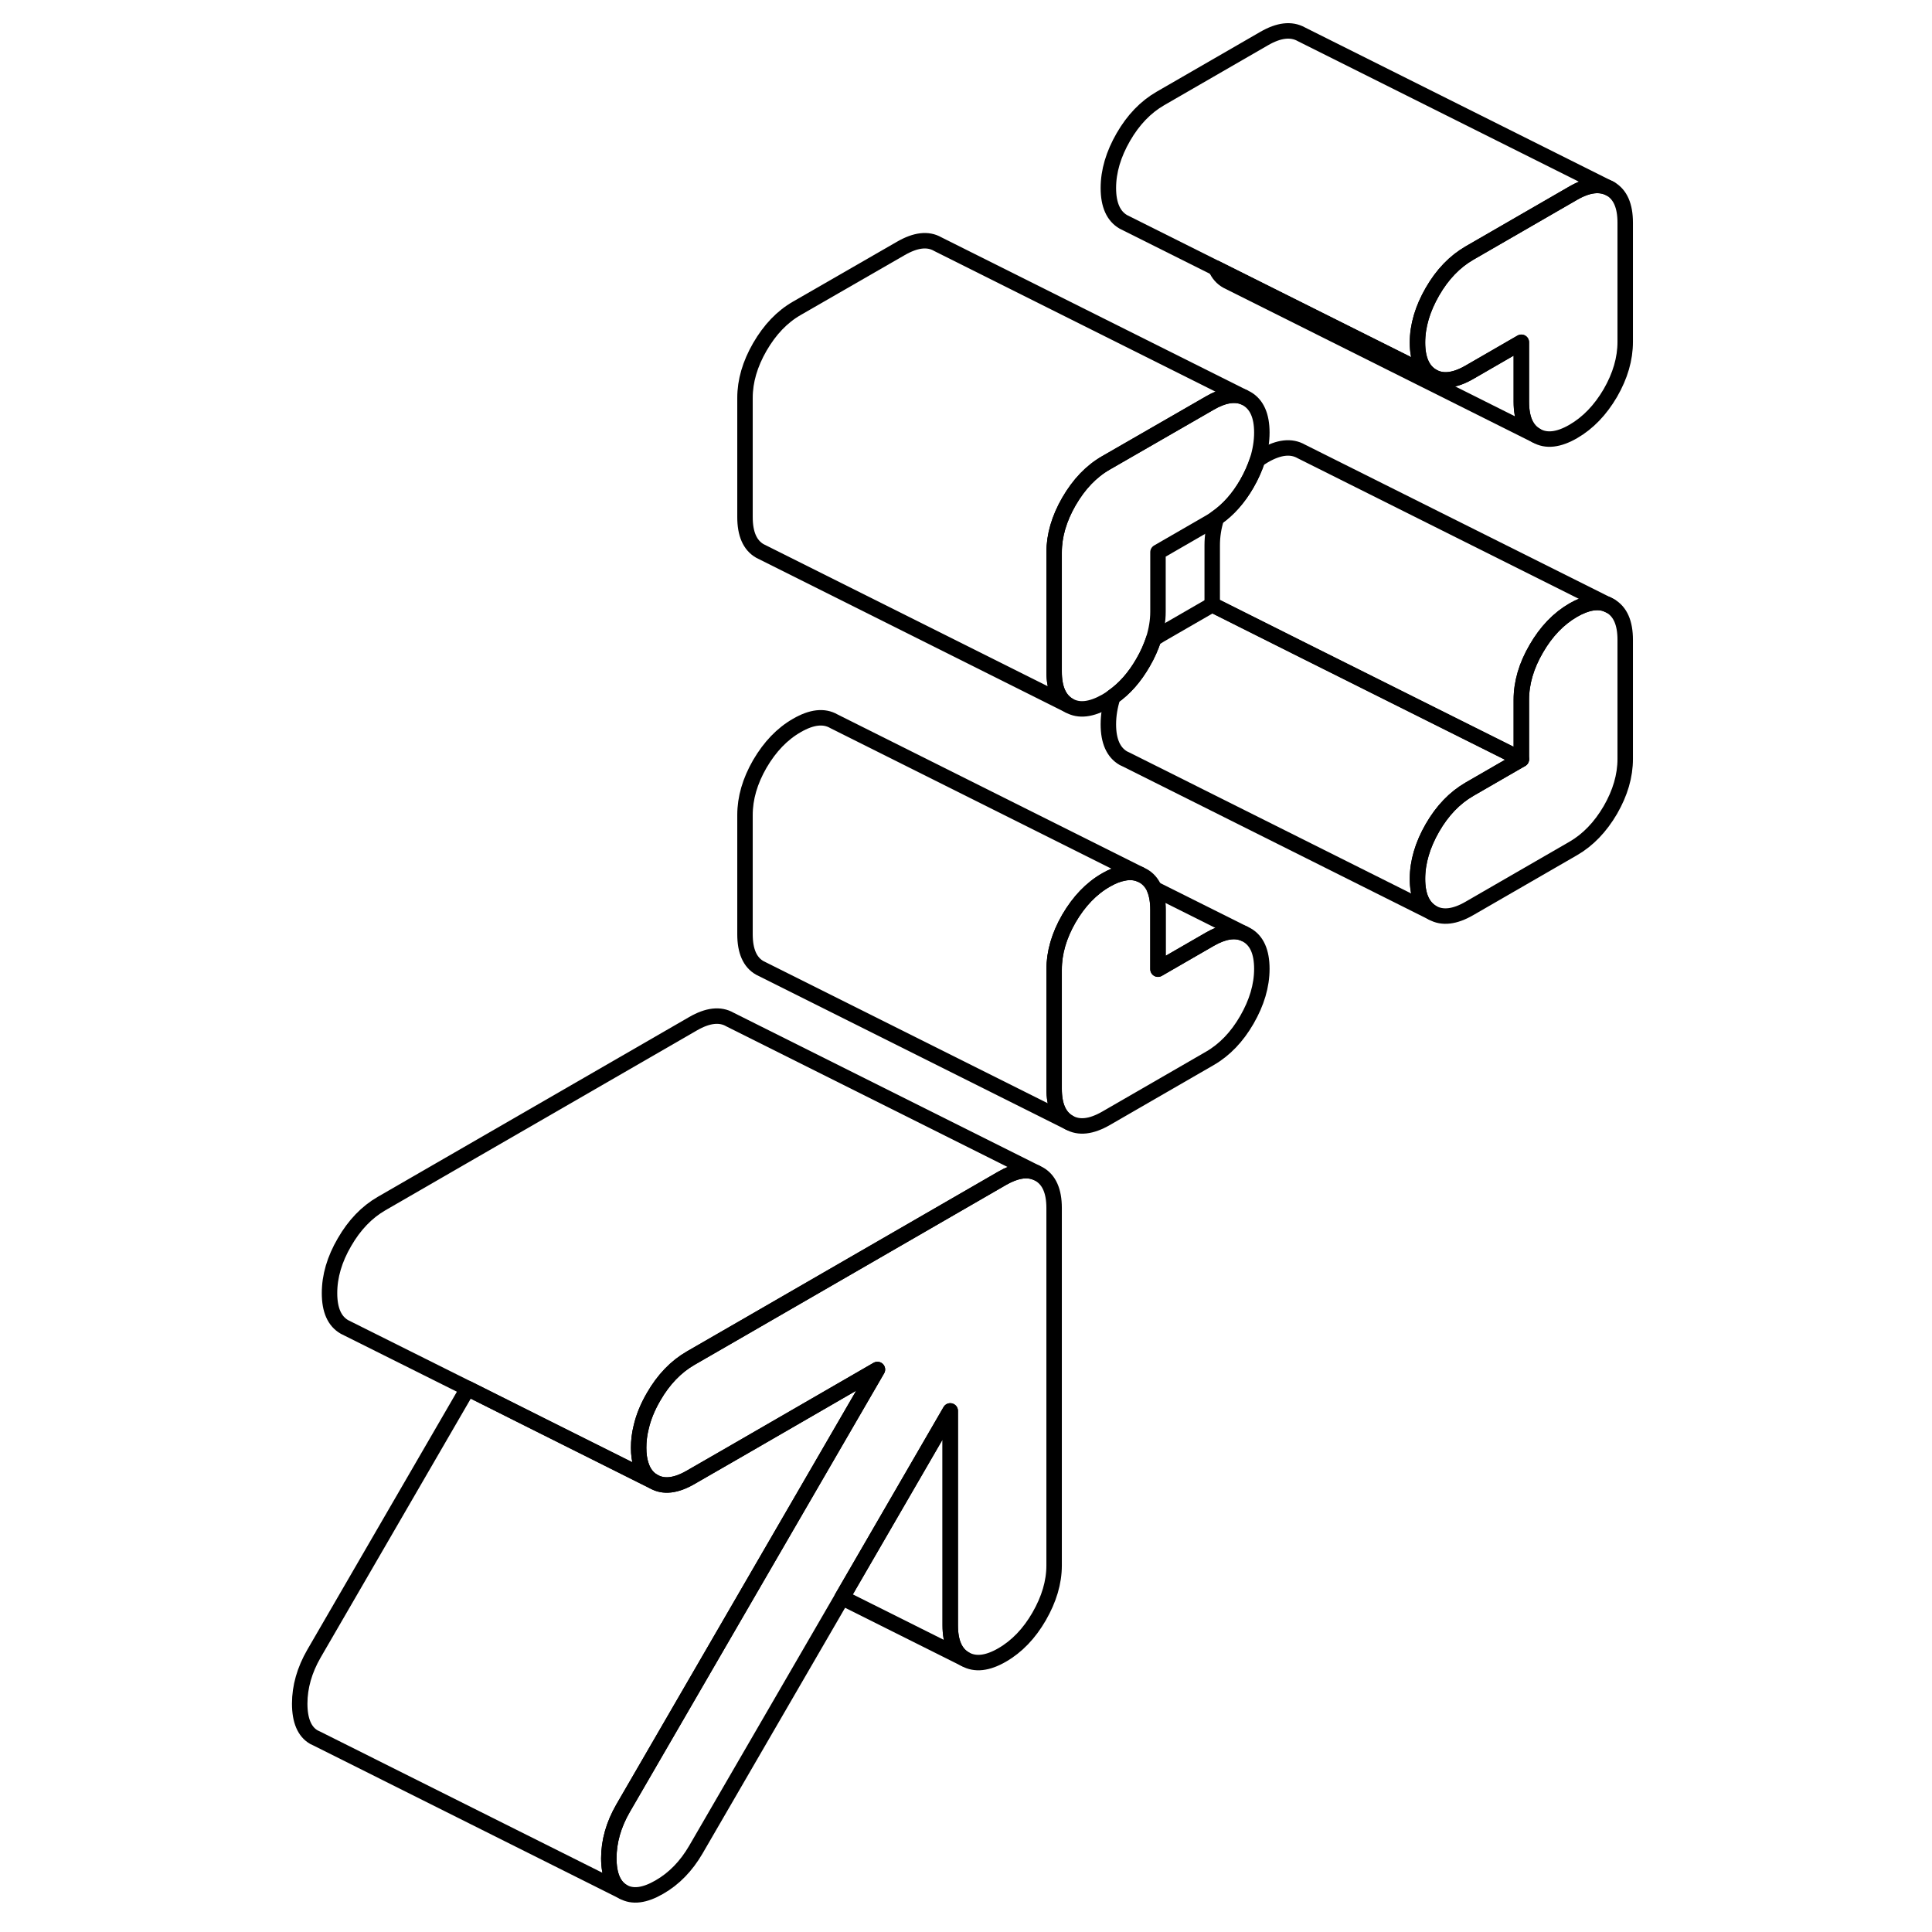 <svg width="48" height="48" viewBox="0 0 91 125" fill="none" xmlns="http://www.w3.org/2000/svg" stroke-width="1px"
     stroke-linecap="round" stroke-linejoin="round">
    <path d="M87.191 39.205L86.991 39.105C86.381 38.855 85.641 38.985 84.791 39.475C83.841 40.025 83.041 40.855 82.401 41.965C81.751 43.075 81.431 44.185 81.431 45.275V49.125L78.071 51.065C77.121 51.615 76.321 52.445 75.681 53.555C75.041 54.665 74.711 55.775 74.711 56.865C74.711 57.955 75.041 58.685 75.681 59.055C76.321 59.415 77.121 59.325 78.071 58.775L84.791 54.895C85.741 54.345 86.541 53.515 87.191 52.405C87.831 51.295 88.151 50.195 88.151 49.105V41.395C88.151 40.305 87.831 39.575 87.191 39.205Z" stroke="currentColor" stroke-linejoin="round"/>
    <path d="M51.201 78.155V101.285C51.201 102.375 50.871 103.475 50.231 104.585C49.591 105.695 48.791 106.525 47.841 107.075C46.891 107.625 46.091 107.715 45.441 107.345C44.801 106.985 44.481 106.255 44.481 105.165V91.285L37.481 103.365L28.02 119.675C27.401 120.735 26.621 121.545 25.661 122.095C24.711 122.645 23.93 122.745 23.311 122.395C22.701 122.045 22.391 121.315 22.391 120.225C22.391 119.135 22.701 118.055 23.311 116.995L32.621 100.935L39.77 88.605L30.581 93.915L27.681 95.585C26.731 96.135 25.93 96.225 25.291 95.855C24.901 95.635 24.631 95.275 24.481 94.795C24.371 94.475 24.321 94.095 24.321 93.665C24.321 93.235 24.371 92.795 24.481 92.355C24.631 91.695 24.901 91.035 25.291 90.365C25.93 89.255 26.731 88.425 27.681 87.875L31.201 85.845L47.841 76.235C48.691 75.745 49.431 75.615 50.031 75.865L50.231 75.965C50.871 76.325 51.201 77.055 51.201 78.155Z" stroke="currentColor" stroke-linejoin="round"/>
    <path d="M88.151 14.405V22.115C88.151 23.215 87.831 24.315 87.191 25.425C86.541 26.535 85.741 27.365 84.791 27.915C83.841 28.465 83.041 28.555 82.401 28.185C81.751 27.825 81.431 27.095 81.431 25.995V22.145L78.071 24.085C77.121 24.635 76.321 24.725 75.681 24.355C75.041 23.985 74.711 23.255 74.711 22.165C74.711 21.075 75.041 19.975 75.681 18.865C76.321 17.755 77.121 16.925 78.071 16.375L84.791 12.495C85.741 11.945 86.541 11.855 87.191 12.215C87.831 12.585 88.151 13.315 88.151 14.405Z" stroke="currentColor" stroke-linejoin="round"/>
    <path d="M50.03 75.865C49.43 75.615 48.69 75.745 47.84 76.235L31.2 85.845L27.68 87.875C26.73 88.425 25.93 89.255 25.29 90.365C24.9 91.035 24.631 91.695 24.48 92.355C24.37 92.795 24.32 93.225 24.32 93.665C24.32 94.105 24.37 94.475 24.48 94.795C24.631 95.275 24.9 95.635 25.29 95.855L24.5 95.465L18.11 92.265L13.26 89.835L5.49 85.955L5.29 85.855C4.64 85.485 4.32 84.755 4.32 83.665C4.32 82.575 4.64 81.475 5.29 80.365C5.93 79.255 6.73 78.425 7.68 77.875L27.84 66.235C28.79 65.685 29.59 65.595 30.23 65.965L50.03 75.865Z" stroke="currentColor" stroke-linejoin="round"/>
    <path d="M56.751 56.565C56.431 56.435 56.071 56.405 55.671 56.495C55.331 56.555 54.961 56.705 54.561 56.935C53.601 57.485 52.811 58.315 52.161 59.425C51.521 60.535 51.201 61.635 51.201 62.735V70.445C51.201 71.535 51.521 72.265 52.161 72.625L32.161 62.625C31.521 62.265 31.201 61.535 31.201 60.445V52.735C31.201 51.635 31.521 50.535 32.161 49.425C32.811 48.315 33.601 47.485 34.561 46.935C35.511 46.385 36.311 46.295 36.951 46.665L56.751 56.565Z" stroke="currentColor" stroke-linejoin="round"/>
    <path d="M81.431 49.125L78.071 51.065C77.121 51.615 76.321 52.445 75.681 53.555C75.041 54.665 74.711 55.775 74.711 56.865C74.711 57.955 75.041 58.685 75.681 59.055L55.871 49.145L55.681 49.055C55.041 48.685 54.711 47.955 54.711 46.865C54.711 46.275 54.811 45.685 55.001 45.085C55.761 44.555 56.411 43.815 56.951 42.875C57.251 42.365 57.471 41.855 57.641 41.345C57.781 41.245 57.921 41.155 58.071 41.065L61.431 39.125L67.361 42.095L81.431 49.125Z" stroke="currentColor" stroke-linejoin="round"/>
    <path d="M86.99 39.105C86.379 38.855 85.64 38.985 84.79 39.475C83.84 40.025 83.04 40.855 82.4 41.965C81.75 43.075 81.43 44.185 81.43 45.275V49.125L67.36 42.095L61.43 39.125V35.275C61.43 34.695 61.52 34.095 61.71 33.505C62.47 32.975 63.13 32.235 63.67 31.295C63.97 30.775 64.19 30.265 64.36 29.755C64.5 29.655 64.64 29.565 64.79 29.475C65.74 28.925 66.54 28.835 67.19 29.205L86.99 39.105Z" stroke="currentColor" stroke-linejoin="round"/>
    <path d="M64.641 27.985C64.641 28.575 64.541 29.165 64.361 29.755C64.191 30.265 63.971 30.775 63.671 31.295C63.131 32.235 62.471 32.975 61.711 33.505C61.571 33.605 61.431 33.695 61.281 33.785L57.921 35.725V39.575C57.921 40.165 57.821 40.755 57.641 41.345C57.471 41.855 57.251 42.365 56.951 42.875C56.411 43.815 55.761 44.555 55.001 45.085C54.861 45.195 54.711 45.285 54.561 45.375C53.601 45.915 52.811 46.015 52.161 45.645C51.521 45.275 51.201 44.545 51.201 43.455V35.745C51.201 34.655 51.521 33.555 52.161 32.445C52.811 31.325 53.601 30.495 54.561 29.945L61.281 26.075C62.121 25.585 62.851 25.455 63.451 25.685L63.671 25.795C64.311 26.165 64.641 26.895 64.641 27.985Z" stroke="currentColor" stroke-linejoin="round"/>
    <path d="M82.4 28.185L62.6 18.285L62.4 18.185C62.07 18.005 61.82 17.725 61.66 17.345L63.68 18.355L75.68 24.355C76.32 24.725 77.12 24.635 78.07 24.085L81.43 22.145V25.995C81.43 27.095 81.75 27.825 82.4 28.185Z" stroke="currentColor" stroke-linejoin="round"/>
    <path d="M87.191 12.215C86.541 11.855 85.741 11.945 84.791 12.495L78.071 16.375C77.121 16.925 76.321 17.755 75.681 18.865C75.041 19.975 74.711 21.075 74.711 22.165C74.711 23.255 75.041 23.985 75.681 24.355L63.681 18.355L61.661 17.345L55.881 14.455L55.681 14.355C55.041 13.985 54.711 13.255 54.711 12.165C54.711 11.075 55.041 9.975 55.681 8.865C56.321 7.755 57.121 6.925 58.071 6.375L64.791 2.495C65.741 1.945 66.541 1.855 67.191 2.215L87.191 12.215Z" stroke="currentColor" stroke-linejoin="round"/>
    <path d="M63.451 25.685C62.851 25.455 62.121 25.585 61.281 26.075L54.561 29.945C53.601 30.495 52.811 31.325 52.161 32.445C51.521 33.555 51.201 34.655 51.201 35.745V43.455C51.201 44.545 51.521 45.275 52.161 45.645L32.161 35.645C31.521 35.275 31.201 34.545 31.201 33.455V25.745C31.201 24.655 31.521 23.555 32.161 22.445C32.811 21.325 33.601 20.495 34.561 19.945L41.281 16.075C42.231 15.525 43.031 15.425 43.671 15.795L63.451 25.685Z" stroke="currentColor" stroke-linejoin="round"/>
    <path d="M87.19 39.205L86.99 39.105" stroke="currentColor" stroke-linejoin="round"/>
    <path d="M64.641 62.685C64.641 63.775 64.311 64.875 63.671 65.985C63.031 67.095 62.231 67.925 61.281 68.475L54.561 72.355C53.601 72.905 52.811 72.995 52.161 72.625C51.521 72.265 51.201 71.535 51.201 70.445V62.735C51.201 61.635 51.521 60.535 52.161 59.425C52.811 58.315 53.601 57.485 54.561 56.935C54.961 56.705 55.331 56.555 55.671 56.495C56.071 56.405 56.431 56.435 56.751 56.565L56.951 56.665C57.281 56.845 57.521 57.125 57.691 57.505C57.841 57.865 57.921 58.315 57.921 58.855V62.705L61.281 60.765C62.131 60.275 62.871 60.145 63.471 60.395L63.671 60.495C64.311 60.855 64.641 61.585 64.641 62.685Z" stroke="currentColor" stroke-linejoin="round"/>
    <path d="M63.471 60.395C62.871 60.145 62.131 60.275 61.281 60.765L57.921 62.705V58.855C57.921 58.315 57.841 57.865 57.691 57.505L63.471 60.395Z" stroke="currentColor" stroke-linejoin="round"/>
    <path d="M45.44 107.345L37.48 103.365L44.48 91.285V105.165C44.48 106.255 44.8 106.985 45.44 107.345Z" stroke="currentColor" stroke-linejoin="round"/>
    <path d="M39.77 88.605L32.621 100.935L23.311 116.995C22.701 118.055 22.391 119.135 22.391 120.225C22.391 121.315 22.701 122.045 23.311 122.395L3.5 112.485L3.311 112.395C2.701 112.045 2.391 111.315 2.391 110.225C2.391 109.135 2.701 108.055 3.311 106.995L13.261 89.835L18.111 92.265L24.5 95.455L25.291 95.855C25.93 96.225 26.731 96.135 27.681 95.585L30.581 93.915L39.77 88.605Z" stroke="currentColor" stroke-linejoin="round"/>
</svg>